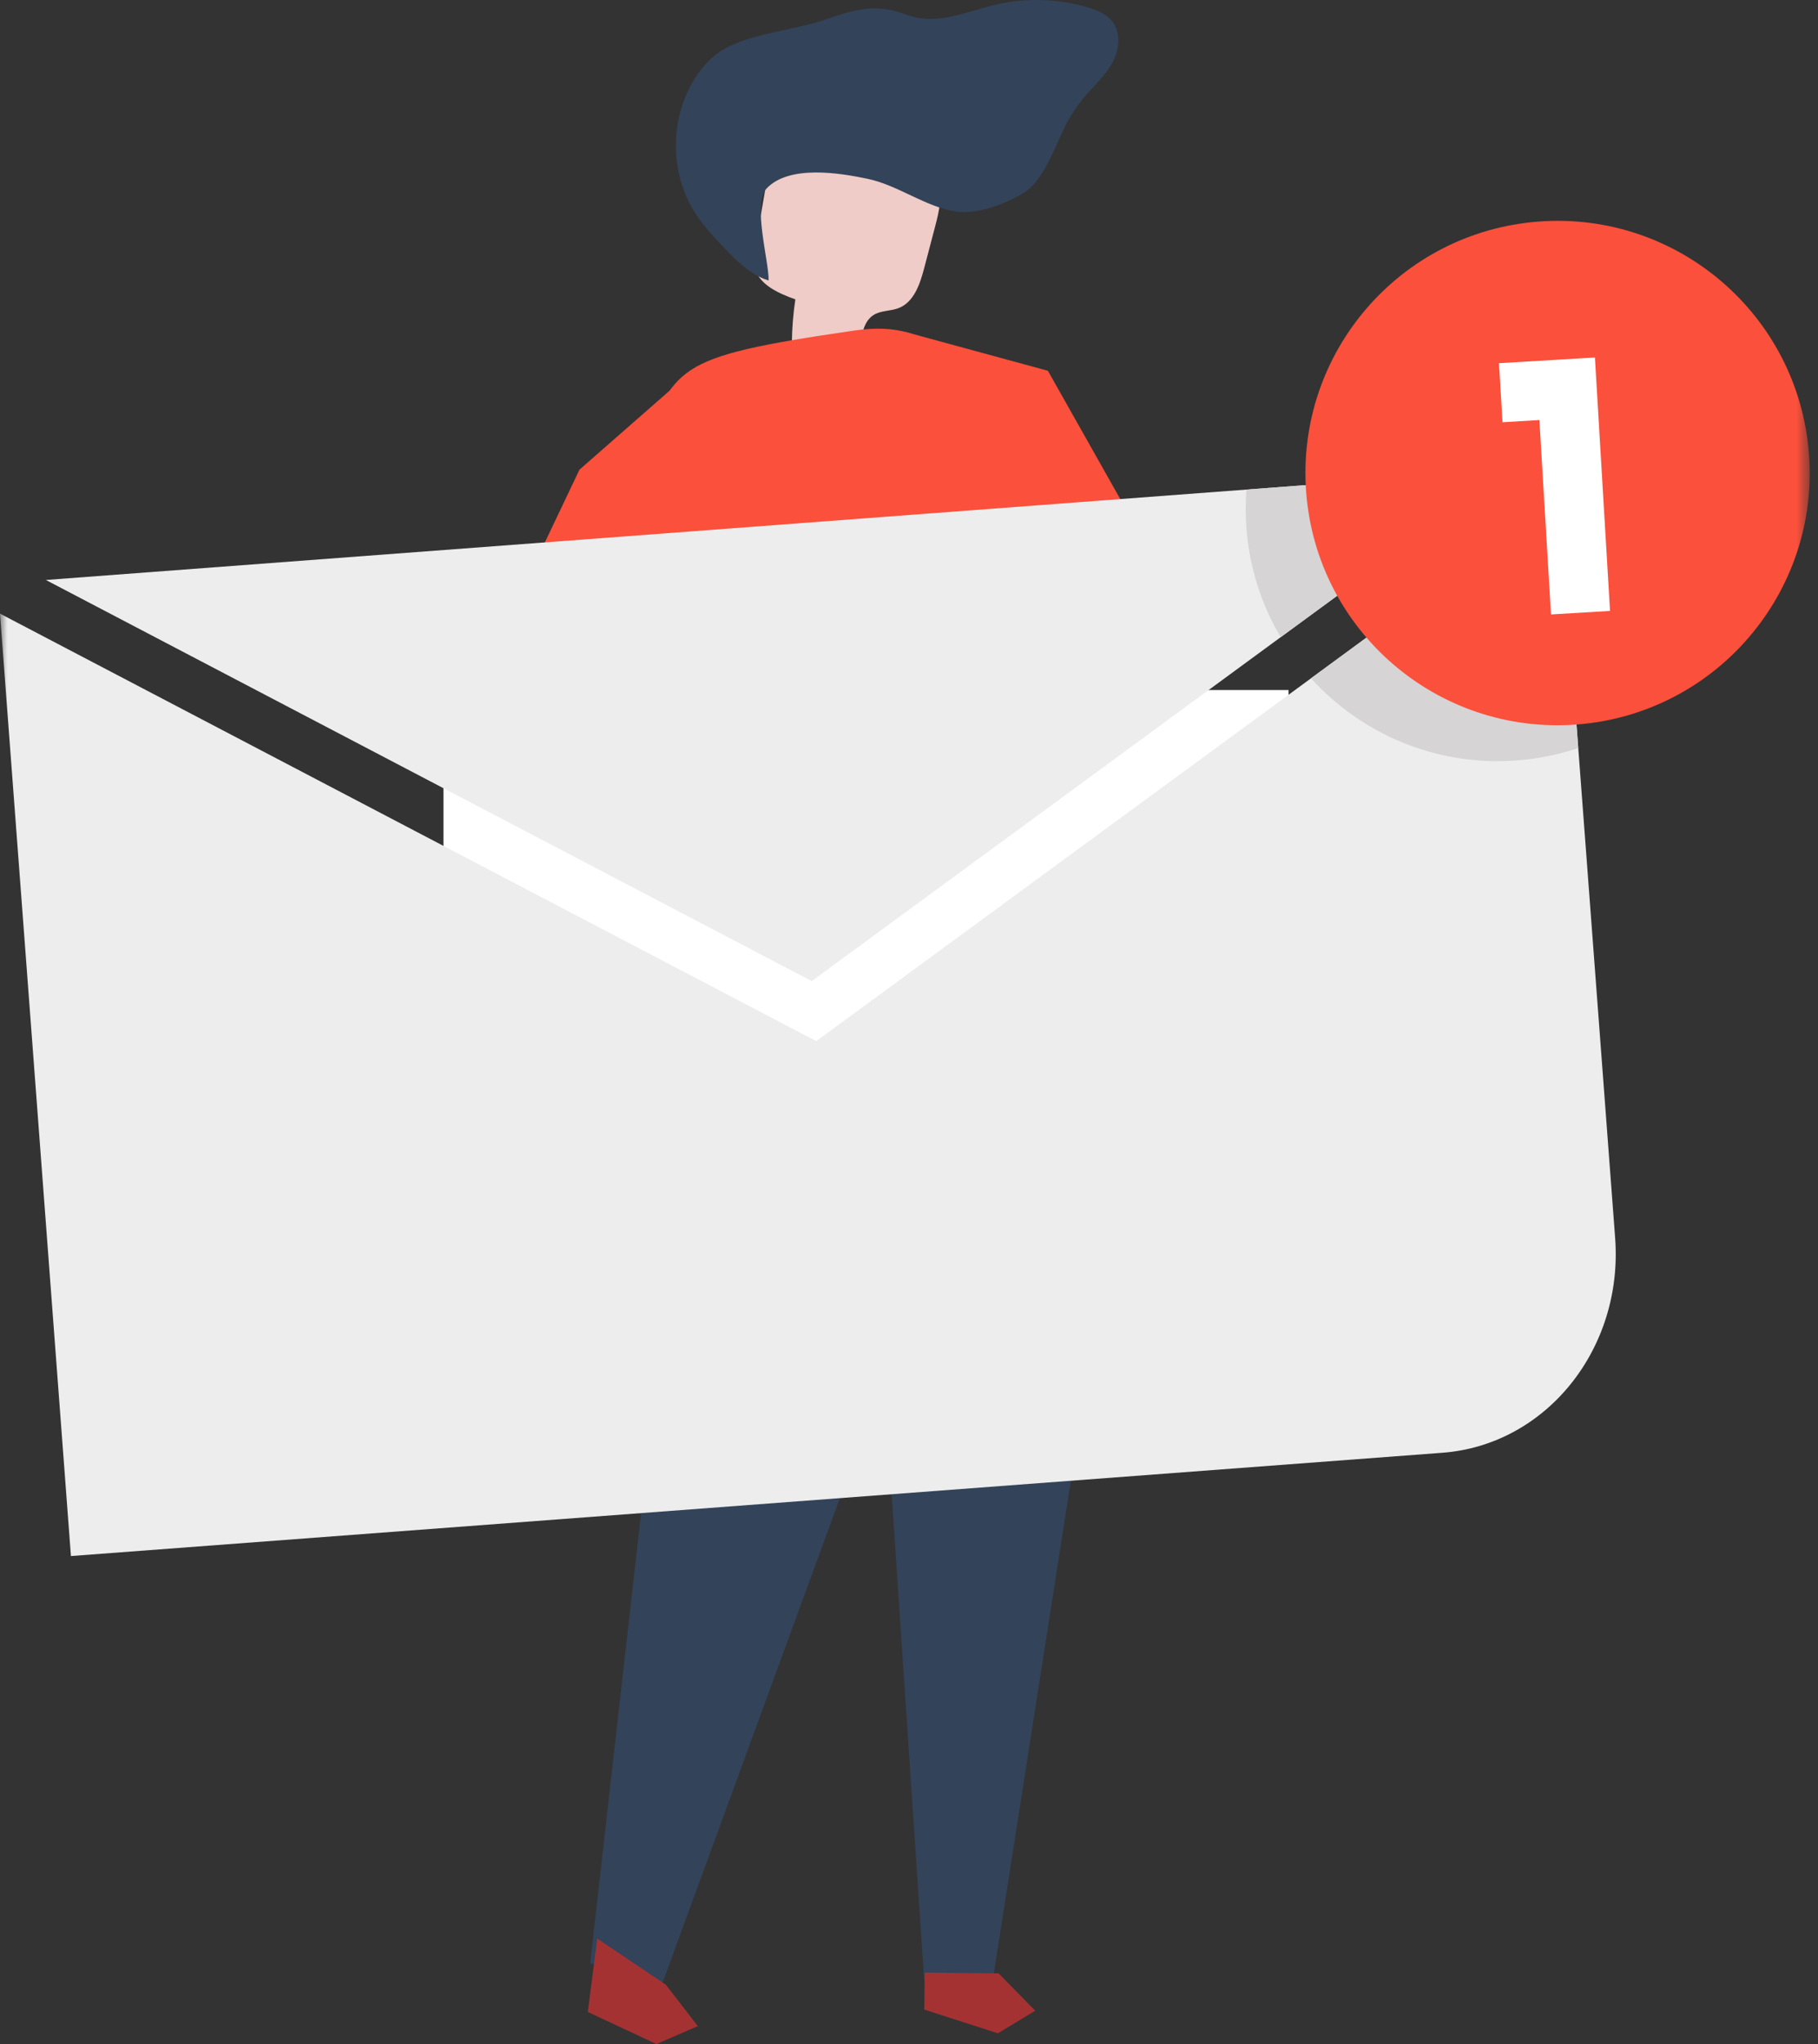 <svg width="129" height="145" viewBox="0 0 129 145" fill="none" xmlns="http://www.w3.org/2000/svg">
<rect x="0" y="0" width="129" height="145" fill="#333333" stroke="none"/>
<g id="ill">
<path id="Fill 1" fill-rule="evenodd" clip-rule="evenodd" d="M41.879 139.247L45.634 106.066L41.116 68.919L42.132 61.017L62.311 60.251L63.04 73.112L59.652 106.117L46.907 140.943L41.879 139.247Z" fill="#33435A"/>
<path id="Fill 2" fill-rule="evenodd" clip-rule="evenodd" d="M77.118 63.969L77.171 97.453L70.431 140.559L65.58 140.51L62.913 100.648L56.672 60.75L77.118 63.969Z" fill="#33435A"/>
<path id="Fill 3" fill-rule="evenodd" clip-rule="evenodd" d="M42.044 140.12L41.709 142.722L46.578 145L49.514 143.725L47.248 140.79L42.379 137.519L42.044 140.12Z" fill="#A53232"/>
<path id="Fill 4" fill-rule="evenodd" clip-rule="evenodd" d="M65.587 142.556L70.807 144.238L73.457 142.634L70.859 139.986L65.613 139.932L65.587 142.556Z" fill="#A53232"/>
<g id="Group 23">
<path id="Fill 5" fill-rule="evenodd" clip-rule="evenodd" d="M60.704 25.288C60.025 25.623 58.422 25.744 56.75 25.089C56.413 24.957 56.186 24.632 56.19 24.27C56.204 23.254 56.285 22.24 56.435 21.235C55.181 20.794 53.731 20.133 53.513 18.822C53.444 18.408 53.515 17.986 53.587 17.574C53.881 15.868 54.176 14.162 54.471 12.457C54.573 11.867 54.681 11.259 55.002 10.754C55.565 9.867 56.658 9.479 57.693 9.299C60.334 8.841 63.212 9.413 65.26 11.143C65.805 11.603 66.298 12.157 66.539 12.829C66.909 13.865 66.632 15.007 66.353 16.071C66.095 17.053 65.837 18.035 65.579 19.017C65.282 20.147 64.854 21.431 63.766 21.855C63.188 22.08 62.506 22.014 61.982 22.347C61.06 22.934 61.184 24.306 60.704 25.288Z" fill="#EFCCC7"/>
<path id="Fill 7" fill-rule="evenodd" clip-rule="evenodd" d="M75.949 8.277C76.208 7.851 76.488 7.44 76.801 7.054C77.478 6.22 78.313 5.504 78.858 4.577C79.403 3.65 79.594 2.394 78.94 1.54C78.518 0.989 77.834 0.714 77.168 0.518C74.974 -0.127 72.607 -0.171 70.391 0.393C68.281 0.93 66.392 1.82 64.268 1.026C62.271 0.281 60.83 0.585 58.744 1.329C56.486 2.134 53.455 2.324 51.412 3.462C50.558 3.937 49.877 4.679 49.346 5.498C47.508 8.339 47.497 12.255 49.322 15.104C49.731 15.744 50.22 16.328 50.735 16.886C51.8 18.041 53.074 19.468 54.539 19.896C54.574 18.585 53.38 14.452 54.387 13.378C55.984 11.673 59.596 12.268 61.578 12.688C63.739 13.146 65.666 14.676 67.809 15.003C69.351 15.239 71.319 14.483 72.631 13.686C74.249 12.701 75.002 9.832 75.949 8.277Z" fill="#33435A"/>
<path id="Fill 9" fill-rule="evenodd" clip-rule="evenodd" d="M64.206 23.538L74.356 26.302L86.095 47.102L80.535 52.252L72.709 42.983L64.206 23.538Z" fill="#FB503B"/>
<path id="Fill 11" fill-rule="evenodd" clip-rule="evenodd" d="M39.028 75.357C39.074 73.906 39.155 72.695 39.166 72.263C39.27 68.37 39.617 64.486 40.104 60.622C40.541 57.158 41.092 48.56 41.685 45.118C42.174 42.276 43.88 35.183 45.112 32.547C48.176 25.991 47.229 25.386 60.689 23.439C66.588 22.586 67.982 26.262 72.805 30.49C73.28 30.907 73.254 33.39 73.365 34.047C73.559 35.205 73.767 36.36 74.006 37.511C74.194 38.415 74.401 39.316 74.633 40.212L74.632 40.211C74.632 40.211 78.681 58.636 81.358 62.549C84.036 66.462 89.567 71.932 80.314 75.272C78.675 75.803 77.025 76.307 75.318 76.576C75.318 76.576 67.751 75.736 63.86 75.765C60.275 75.791 56.677 76.154 53.153 76.762C50.797 77.155 48.393 77.728 46.285 78.829C44.274 79.879 42.823 81.424 40.782 82.512C40.589 82.615 40.377 82.721 40.158 82.691C38.986 82.529 38.931 78.411 39.028 75.357Z" fill="#FB503B"/>
<path id="Fill 13" fill-rule="evenodd" clip-rule="evenodd" d="M49.514 25.959L41.116 33.318L31.747 53.006L43.58 67.084L45.616 59.211L49.514 25.959Z" fill="#FB503B"/>
<mask id="mask0" mask-type="alpha" maskUnits="userSpaceOnUse" x="0" y="0" width="129" height="145">
<path id="Clip 16" fill-rule="evenodd" clip-rule="evenodd" d="M0 145H128.411V0H0V145Z" fill="white"/>
</mask>
<g mask="url(#mask0)">
<path id="Fill 15" fill-rule="evenodd" clip-rule="evenodd" d="M31.465 94.072H91.431V48.949H31.465V94.072Z" fill="white"/>
<path id="Fill 17" fill-rule="evenodd" clip-rule="evenodd" d="M107.068 33.327L3.254 41.142L57.598 69.597L107.068 33.327Z" fill="#EDEDED"/>
<path id="Fill 18" fill-rule="evenodd" clip-rule="evenodd" d="M0 43.529L5.033 110.382L102.349 103.055C109.71 102.501 115.197 95.675 114.605 87.808L110.644 35.199L57.919 73.856L0 43.529Z" fill="#EDEDED"/>
<path id="Fill 19" fill-rule="evenodd" clip-rule="evenodd" d="M88.442 34.729C88.374 35.621 88.373 36.528 88.442 37.447C88.654 40.281 89.519 42.91 90.874 45.201L107.069 33.327L88.442 34.729Z" fill="#D6D4D4"/>
<path id="Fill 20" fill-rule="evenodd" clip-rule="evenodd" d="M107.624 53.944C109.145 53.829 110.607 53.527 111.989 53.063L110.644 35.199L93.024 48.117C96.604 52.062 101.901 54.375 107.624 53.944Z" fill="#D6D4D4"/>
<path id="Fill 21" fill-rule="evenodd" clip-rule="evenodd" d="M92.681 34.9C91.939 25.048 99.325 16.459 109.178 15.717C119.03 14.976 127.618 22.361 128.36 32.214C129.102 42.066 121.716 50.655 111.864 51.397C102.011 52.138 93.423 44.753 92.681 34.9Z" fill="#FB503B"/>
<path id="Fill 22" fill-rule="evenodd" clip-rule="evenodd" d="M114.243 43.337L110.054 43.587L109.231 29.797L106.613 29.953L106.363 25.764L113.171 25.358L114.243 43.337Z" fill="white"/>
</g>
</g>
</g>
</svg>
